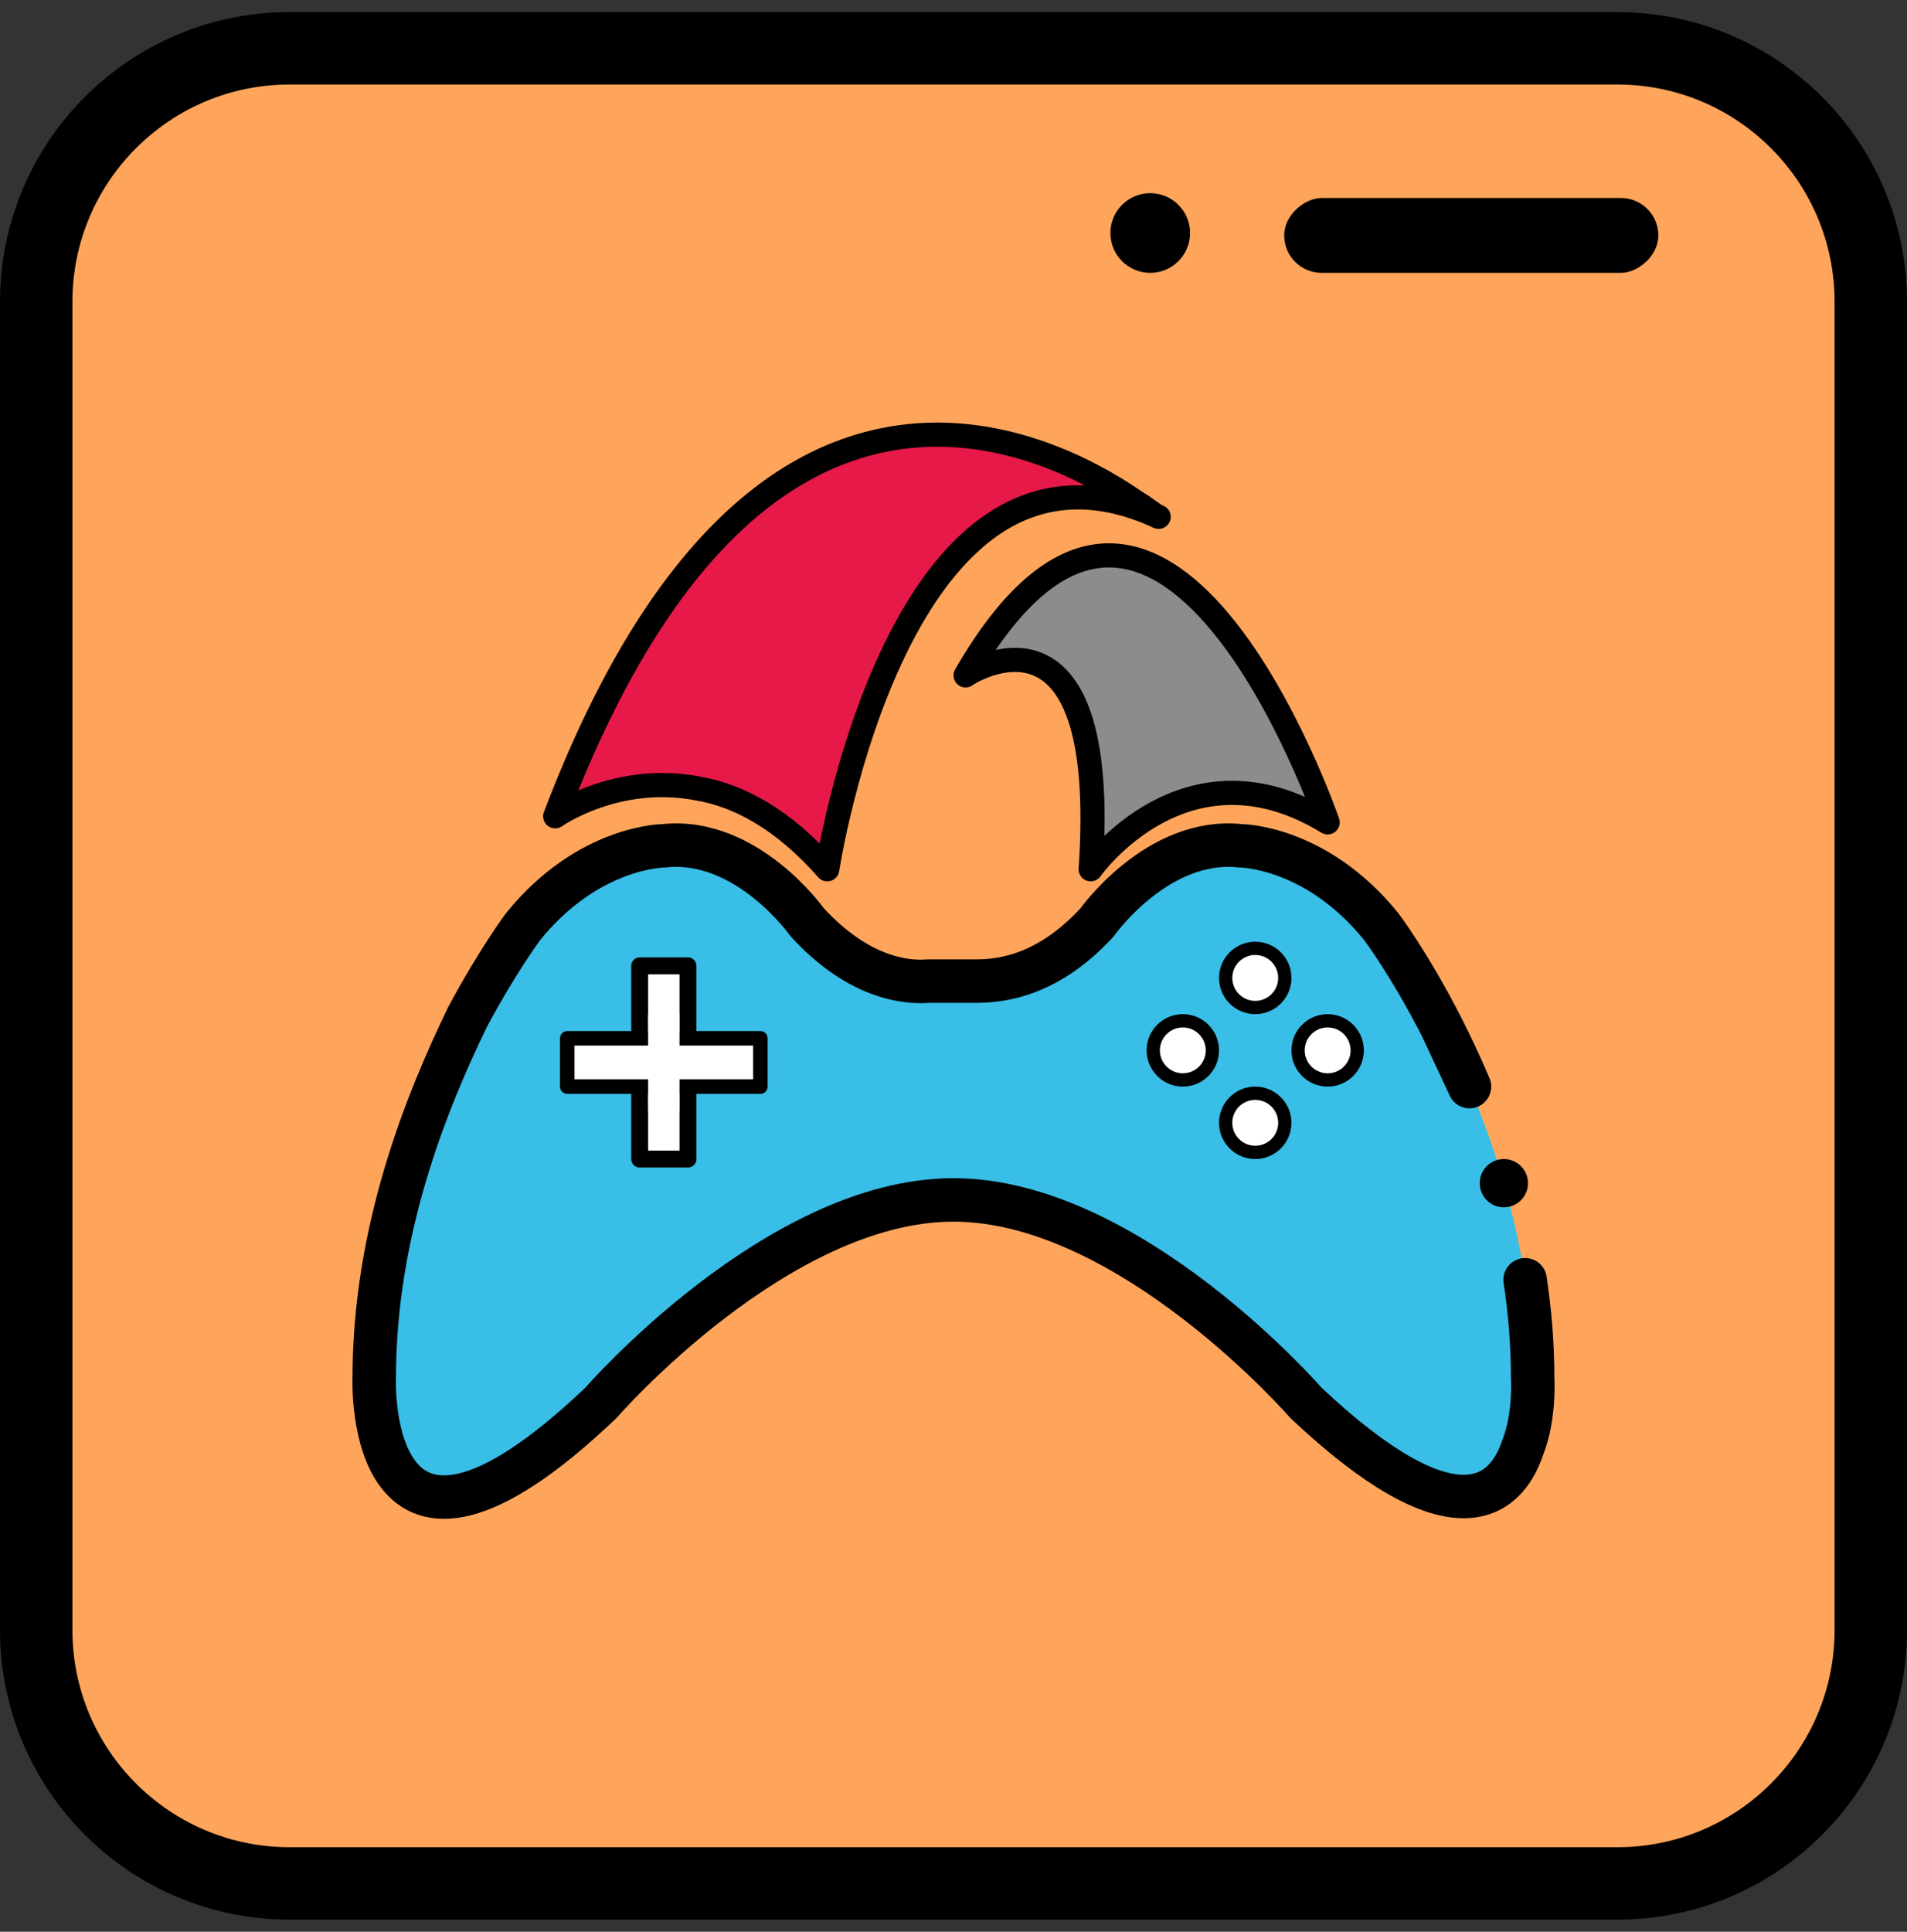 <svg width="79" height="80" viewBox="0 0 79 80" fill="none" xmlns="http://www.w3.org/2000/svg">
<rect x="0" y="0" width="79" height="80" fill="#333333" stroke="none"/>
<path d="M1.5 12.5C1.5 6.701 6.201 2 12 2H67C72.799 2 77.5 6.701 77.5 12.5V67.5C77.5 73.299 72.799 78 67 78H12C6.201 78 1.5 73.299 1.5 67.5V12.5Z" fill="#FFA55B" stroke="black" stroke-width="3" stroke-miterlimit="2.366" stroke-linejoin="round"/>
<path d="M45.182 36C45.182 36 49.091 30.442 55 34.059C55 34.059 48.091 13.943 40 27.971C40.091 27.883 46 24.089 45.182 36Z" fill="#8B8C8C" stroke="black" stroke-linejoin="round"/>
<path d="M63.492 57.072C63.492 46.703 57.232 38.39 57.232 38.39C54.52 35.028 51.39 35.028 51.39 35.028C47.947 34.654 45.444 38.203 45.444 38.203C43.461 40.352 41.584 40.632 40.436 40.632H38.454C37.306 40.725 35.428 40.352 33.446 38.203C33.446 38.203 30.942 34.654 27.5 35.028C27.5 35.028 24.37 35.028 21.658 38.39C21.658 38.39 20.614 39.791 19.363 42.127C17.693 45.583 15.503 50.907 15.503 57.072C15.503 57.072 15.085 67.44 24.892 58.099C24.892 58.099 32.194 49.693 39.497 49.693C46.8 49.693 54.102 58.099 54.102 58.099C60.153 63.797 62.344 62.116 63.074 59.967C63.596 58.66 63.492 57.072 63.492 57.072Z" fill="#39BEE7"/>
<path d="M26.5 40H28.5V48H26.5V40Z" fill="white" stroke="black" stroke-width="0.7" stroke-linejoin="round"/>
<path d="M46.975 20.737C43.492 18.352 31.299 11.96 23 33.806C23 33.806 25.561 31.993 28.943 32.661C30.582 32.947 32.426 33.901 34.27 36C34.27 36 37.242 16.444 48 21.404C47.898 21.404 47.59 21.118 46.975 20.737Z" fill="#E61948" stroke="black" stroke-linejoin="round"/>
<path d="M23.5 43H31.5V45H23.5V43Z" fill="white" stroke="black" stroke-width="0.6" stroke-linejoin="round"/>
<path d="M53.225 40.5C53.225 41.176 52.676 41.725 52 41.725C51.324 41.725 50.775 41.176 50.775 40.5C50.775 39.824 51.324 39.275 52 39.275C52.676 39.275 53.225 39.824 53.225 40.5Z" fill="white" stroke="black" stroke-width="0.55"/>
<path d="M53.225 46.5C53.225 47.176 52.676 47.725 52 47.725C51.324 47.725 50.775 47.176 50.775 46.5C50.775 45.824 51.324 45.275 52 45.275C52.676 45.275 53.225 45.824 53.225 46.5Z" fill="white" stroke="black" stroke-width="0.55"/>
<rect x="26.85" y="42" width="1.3" height="4" fill="white"/>
<rect x="26.5" y="44.6" width="1.2" height="2" transform="rotate(-90 26.5 44.6)" fill="white"/>
<path d="M50.225 43.5C50.225 44.176 49.676 44.725 49 44.725C48.324 44.725 47.775 44.176 47.775 43.5C47.775 42.824 48.324 42.275 49 42.275C49.676 42.275 50.225 42.824 50.225 43.5Z" fill="white" stroke="black" stroke-width="0.55"/>
<path d="M59.707 42.5C58.388 39.926 57.232 38.39 57.232 38.39C54.52 35.028 51.39 35.028 51.39 35.028C47.947 34.654 45.444 38.203 45.444 38.203C43.461 40.352 41.584 40.632 40.436 40.632H38.454C37.306 40.725 35.428 40.352 33.446 38.203C33.446 38.203 30.942 34.654 27.5 35.028C27.5 35.028 24.37 35.028 21.658 38.39C21.658 38.39 20.614 39.791 19.363 42.127C17.693 45.583 15.503 50.907 15.503 57.072C15.503 57.072 15.085 67.44 24.892 58.099C24.892 58.099 32.194 49.693 39.497 49.693C46.8 49.693 54.102 58.099 54.102 58.099C60.153 63.797 62.344 62.116 63.074 59.967C63.596 58.66 63.492 57.072 63.492 57.072C63.492 56.371 63.463 55.68 63.41 55C63.356 54.321 63.279 53.654 63.18 53M59.707 42.5C60.091 43.249 60.488 44.087 60.875 45L59.707 42.5Z" stroke="black" stroke-width="1.8" stroke-linecap="round" stroke-linejoin="round"/>
<path d="M63.3 49C63.3 49.552 62.852 50 62.3 50C61.748 50 61.3 49.552 61.3 49C61.3 48.448 61.748 48 62.3 48C62.852 48 63.3 48.448 63.3 49Z" fill="black"/>
<path d="M56.225 43.5C56.225 44.176 55.676 44.725 55 44.725C54.323 44.725 53.775 44.176 53.775 43.5C53.775 42.824 54.323 42.275 55 42.275C55.676 42.275 56.225 42.824 56.225 43.5Z" fill="white" stroke="black" stroke-width="0.55"/>
<rect x="68.7" y="8.2" width="3.1" height="15.5" rx="1.55" transform="rotate(90 68.7 8.2)" fill="black"/>
<circle cx="47.65" cy="9.65" r="1.65" transform="rotate(-180 47.65 9.65)" fill="black"/>
</svg>
